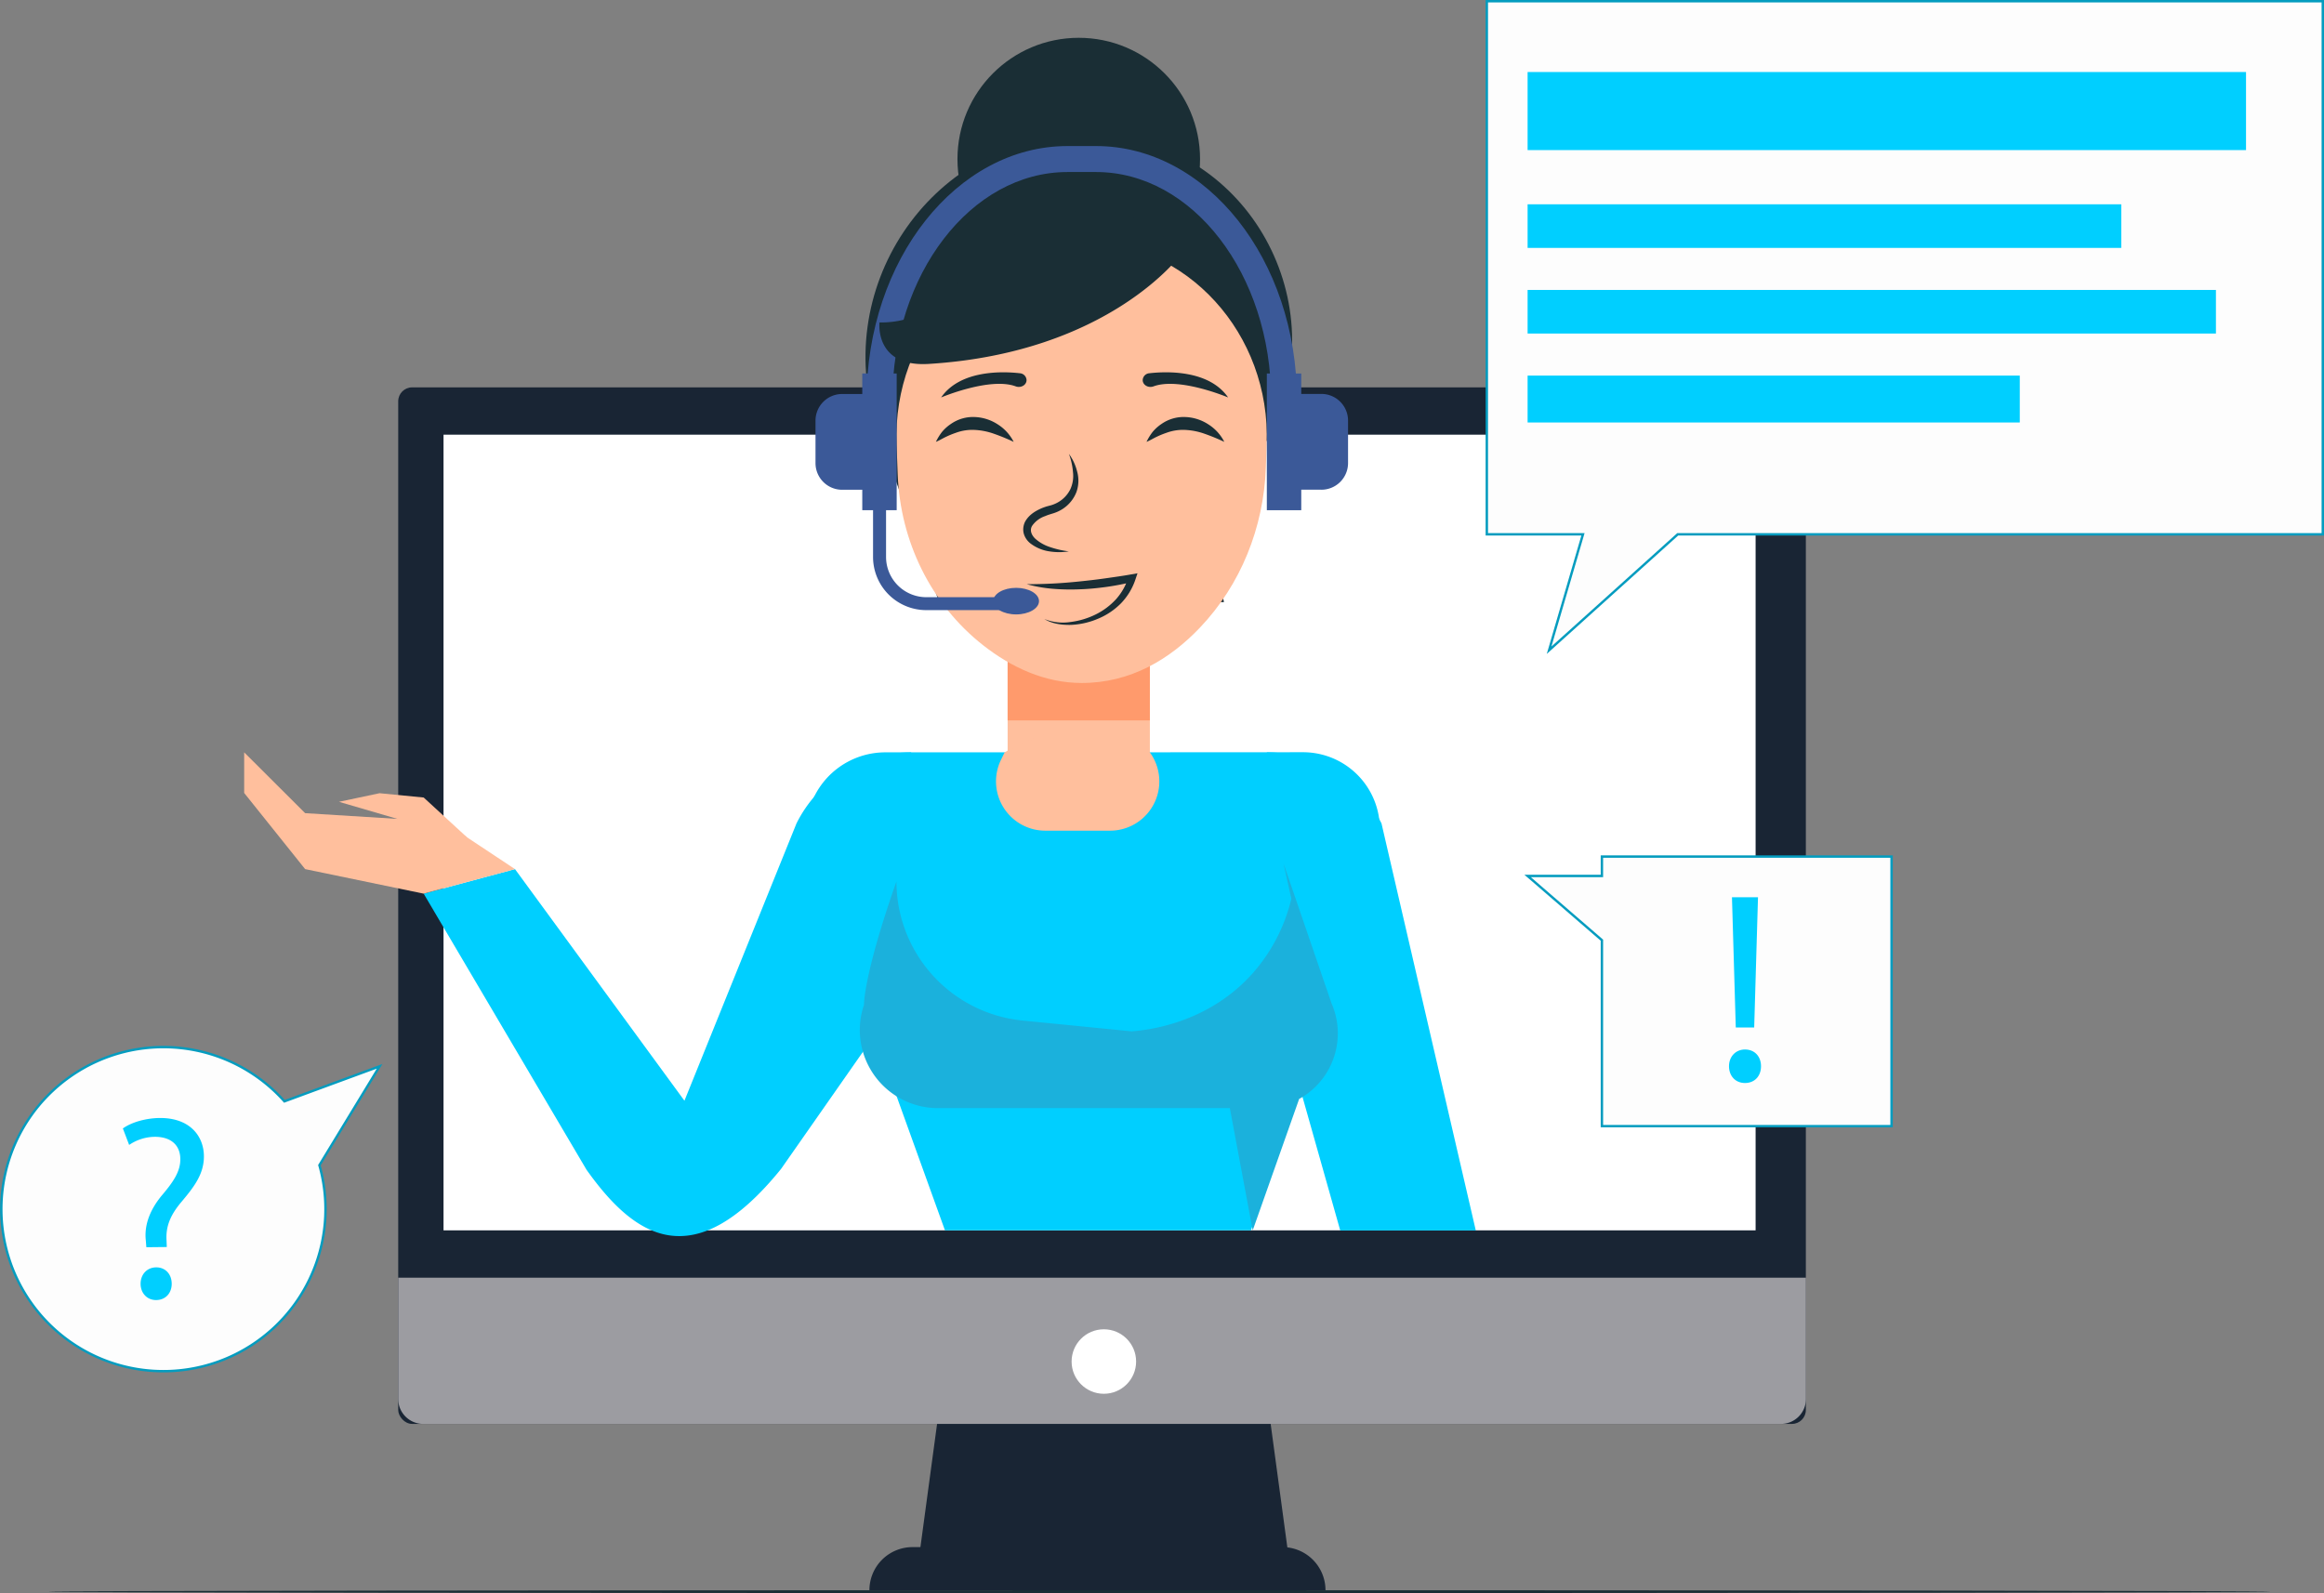 <svg xmlns="http://www.w3.org/2000/svg" viewBox="0 0 970.46 665.38"><rect x="0" y="0" width="970.46" height="665.38" fill="#808080" stroke="none"/><defs><style>.cls-1{fill:#1a2e35;}.cls-2{fill:#192534;}.cls-3{fill:#9c9ca1;}.cls-4{fill:#fff;}.cls-5{fill:none;stroke:#fff;stroke-width:2px;}.cls-5,.cls-6{stroke-miterlimit:10;}.cls-6{fill:#fdfdfd;stroke:#049cbf;}.cls-7{fill:#00cfff;}.cls-8{fill:#ffbf9d;}.cls-9{fill:#ff9a6c;}.cls-10{fill:#3b5998;}.cls-11{fill:#1bb1dc;}</style></defs><title>support_2</title><g id="Layer_2" data-name="Layer 2"><g id="fa5e9963-be56-4fcb-a961-77b5aada95f1"><path class="cls-1" d="M948.23,664.78c0,.33-207.79.6-464.06.6s-464.1-.27-464.1-.6,207.75-.6,464.1-.6S948.23,664.45,948.23,664.78Z"/><polygon class="cls-2" points="539.1 657.59 382.81 657.59 391.79 591.13 530.12 591.13 539.1 657.59"/><rect class="cls-2" x="166.29" y="161.79" width="587.8" height="432.93" rx="5.8" ry="5.8"/><path class="cls-3" d="M166.29,533.64V584.3a10.42,10.42,0,0,0,10.42,10.42h567a10.42,10.42,0,0,0,10.42-10.42V533.64Z"/><rect class="cls-4" x="185.21" y="181.55" width="547.9" height="332.33"/><circle class="cls-4" cx="460.95" cy="568.67" r="13.47"/><path class="cls-2" d="M553.47,664.18H363.05a18,18,0,0,1,18-18H535.5a18,18,0,0,1,18,18Z"/><circle class="cls-5" cx="460.95" cy="172.28" r="4.19"/><polygon class="cls-6" points="668.93 357.77 668.93 365.86 637.9 365.86 668.93 392.68 668.93 470.35 789.88 470.35 789.88 357.77 668.93 357.77"/><path class="cls-7" d="M722,445.34c0-4.08,2.83-7,6.68-7,4.08,0,6.69,2.95,6.69,7s-2.61,7-6.69,7S722,449.31,722,445.34Zm2.83-16.2-1.59-54.38h10.87l-1.59,54.38Z"/><rect class="cls-8" x="420.77" y="254.83" width="59.39" height="67.93"/><rect class="cls-9" x="420.77" y="254.83" width="59.39" height="46.06"/><circle class="cls-1" cx="450.47" cy="66.44" r="50.65"/><path class="cls-1" d="M511.09,251.48c-76.07,2.33-42.95-2.53-119-.19l-25.2-70.66c-21-59,20.82-122.54,83.42-124.55q1.61-.05,3.23-.05h0q3.19,0,6.33.2c61.57,3.88,98.08,70.54,70.22,125.58C518.33,205,507.05,233.5,511.09,251.48Z"/><path class="cls-8" d="M451.67,285.26h0c-15.38,0-29.4-6.55-41.11-15.74-21.91-17.2-34.65-43.55-35.7-71.38l-.47-12.53c-1.74-46.27,33.36-84.78,77.28-84.78h0c43.91,0,79,38.51,77.28,84.78l-.37,9.92c-.93,24.77-10.42,48.65-27.51,66.61C488.52,275.33,472.17,285.26,451.67,285.26Z"/><path class="cls-1" d="M393,166s20.37-8.61,31.14-4.63c2.15.8,4.53-.54,4.53-2.62h0a3,3,0,0,0-2.82-2.86C418.94,155.1,401.05,154.38,393,166Z"/><path class="cls-1" d="M512.84,166s-20.37-8.61-31.14-4.63c-2.15.8-4.53-.54-4.53-2.62h0a3,3,0,0,1,2.82-2.86C486.92,155.1,504.8,154.38,512.84,166Z"/><rect class="cls-10" x="529.01" y="156" width="14.37" height="57.1"/><path class="cls-10" d="M550.68,164.56h12.23a0,0,0,0,1,0,0v40a0,0,0,0,1,0,0H550.68a11.13,11.13,0,0,1-11.13-11.13V175.68a11.13,11.13,0,0,1,11.13-11.13Z" transform="translate(1102.47 369.09) rotate(180)"/><rect class="cls-10" x="360.08" y="156" width="14.37" height="57.1" transform="translate(734.52 369.09) rotate(180)"/><path class="cls-10" d="M351.67,164.56H363.9a0,0,0,0,1,0,0v40a0,0,0,0,1,0,0H351.67a11.13,11.13,0,0,1-11.13-11.13V175.68A11.13,11.13,0,0,1,351.67,164.56Z"/><path class="cls-10" d="M541.59,181.48H530.81V167c0-52.46-32.81-95.15-73.14-95.15H445.79c-40.33,0-73.14,42.68-73.14,95.15H361.87C361.87,108.57,399.52,61,445.79,61h11.87c46.27,0,83.92,47.52,83.92,105.93Z"/><path class="cls-10" d="M428.88,254.83H386.76a22.22,22.22,0,0,1-22.19-22.19V211.18H370v21.45a16.82,16.82,0,0,0,16.8,16.8h42.12Z"/><path class="cls-1" d="M446.33,230.29a25.67,25.67,0,0,1-8.14,0,17.07,17.07,0,0,1-7.84-3.27,8.09,8.09,0,0,1-2.77-3.9,6.83,6.83,0,0,1-.27-2.6A7.65,7.65,0,0,1,428,218c1.63-3,4.35-4.58,7-5.74.67-.27,1.35-.51,2-.72L439,211a13.67,13.67,0,0,0,3.2-1.44,12.76,12.76,0,0,0,4.72-5.15,13.29,13.29,0,0,0,1.14-7.17,28.25,28.25,0,0,0-1.7-7.67,21,21,0,0,1,3.44,7.4,14.17,14.17,0,0,1-.3,8.54A14.72,14.72,0,0,1,444,212.4a15.61,15.61,0,0,1-4,1.94l-1.9.59c-.59.19-1.16.42-1.72.65a10.85,10.85,0,0,0-5.35,4c-1.07,1.68-.49,3.65,1.16,5.31a17.19,17.19,0,0,0,6.42,3.65A38.29,38.29,0,0,0,446.33,230.29Z"/><path class="cls-7" d="M380.49,314.23h0a53.47,53.47,0,0,0-47.89,29.69L285.81,459.74,215.05,363l-38.13,10.25,68,115.32c19.92,28,44.45,45.08,81.23-.34L378,414.06Z"/><path class="cls-7" d="M529,314.23h0a53.47,53.47,0,0,1,47.89,29.69l39.37,170h-56.6l-28.21-99.82Z"/><path class="cls-7" d="M447.48,314.23H369.71a33.11,33.11,0,0,0-30.54,45.91L394.6,513.88H522.39l51.63-156a32.08,32.08,0,0,0-29.9-43.7Z"/><path class="cls-7" d="M543.38,368.13,555,402.24a32.63,32.63,0,0,1-30.89,43.13H388.4a31.3,31.3,0,0,1-28.67-43.84l14.61-33.4Z"/><path class="cls-8" d="M480.16,314.23h0a20.59,20.59,0,0,1-16.63,32.72h-27A20.59,20.59,0,0,1,418,317.34l1.52-3.11S462.14,289.53,480.16,314.23Z"/><polygon class="cls-8" points="195 349.71 176.92 333.1 158.5 331.3 141.55 334.89 165.96 342.03 176.92 357.77 195 349.71"/><polygon class="cls-8" points="215.05 363 185.21 343.22 127.42 339.63 101.96 314.23 101.96 331.19 127.42 363 176.92 373.25 215.05 363"/><path class="cls-1" d="M511.24,184.55a85.25,85.25,0,0,0-8.43-3.45,27.92,27.92,0,0,0-8-1.54,19.9,19.9,0,0,0-7.83,1.25,35.53,35.53,0,0,0-4,1.64c-1.37.63-2.64,1.47-4.21,2.1a22.2,22.2,0,0,1,2.56-4.17,17.51,17.51,0,0,1,3.74-3.34,16.18,16.18,0,0,1,9.93-2.86,18.89,18.89,0,0,1,9.7,3.14A18.47,18.47,0,0,1,511.24,184.55Z"/><path class="cls-1" d="M423.29,184.55a85.29,85.29,0,0,0-8.43-3.45,27.91,27.91,0,0,0-8-1.54,19.9,19.9,0,0,0-7.83,1.25,35.52,35.52,0,0,0-4,1.64c-1.37.63-2.64,1.47-4.21,2.1a22.2,22.2,0,0,1,2.56-4.17,17.51,17.51,0,0,1,3.74-3.34,16.18,16.18,0,0,1,9.93-2.86,18.89,18.89,0,0,1,9.7,3.14A18.47,18.47,0,0,1,423.29,184.55Z"/><path class="cls-1" d="M436.11,258.55A20.77,20.77,0,0,0,447,259.79a32.69,32.69,0,0,0,10.49-3.13,28.79,28.79,0,0,0,8.6-6.45,24.85,24.85,0,0,0,5.15-9.21l1.84,2a108.23,108.23,0,0,1-11,2.13c-3.68.5-7.39.89-11.11,1a89.42,89.42,0,0,1-11.17-.2,59,59,0,0,1-11-1.93c3.72,0,7.37-.1,11-.28s7.28-.49,10.9-.86,7.24-.78,10.85-1.3,7.23-1,10.78-1.65l2.67-.46-.83,2.47A26.39,26.39,0,0,1,468.09,252a29.14,29.14,0,0,1-9.71,6.48A32.12,32.12,0,0,1,447.13,261C443.33,261.07,439.35,260.55,436.11,258.55Z"/><ellipse class="cls-10" cx="424.32" cy="251.07" rx="9.55" ry="5.55"/><path class="cls-11" d="M556,419l-20-58.31,3.24,14.7A72.39,72.39,0,0,1,523,406.62c-18.87,21.11-44.27,23.68-50.48,24.14L427,426.25a58.41,58.41,0,0,1-52.66-58.12h0c-13.87,39.52-13.56,51.57-13.56,51.57a32.63,32.63,0,0,0,30.89,43.13H513.56l9.55,51.06L542.5,459A31.32,31.32,0,0,0,556,419Z"/><path class="cls-1" d="M493.26,106.14S463.45,147.33,387.8,152c-22.72,1.4-20.54-17.32-20.54-17.32a40.06,40.06,0,0,0,7.25-.54c18.47-3.08,24.63-17.69,40.21-29.87,3.54-2.77,26.29-20.56,50.51-15.71C479.09,91.34,488.49,100.56,493.26,106.14Z"/><polygon class="cls-6" points="969.96 0.5 620.87 0.5 620.87 223.17 661.02 223.17 646.88 271.57 700.59 223.17 969.96 223.17 969.96 0.5"/><rect class="cls-7" x="637.9" y="30.08" width="300" height="32.61"/><rect class="cls-7" x="637.9" y="85.33" width="247.9" height="18.21"/><rect class="cls-7" x="637.9" y="121.1" width="287.43" height="18.21"/><rect class="cls-7" x="637.9" y="156.88" width="205.52" height="19.58"/><path class="cls-6" d="M158.51,445.37,118.77,460a67.68,67.68,0,1,0,14.61,26.67Z"/><path class="cls-7" d="M61.11,520.93l-.22-2.84c-.66-5.9,1.31-12.34,6.77-18.89,4.91-5.79,7.64-10,7.64-15,0-5.57-3.49-9.28-10.37-9.39a19.39,19.39,0,0,0-11,3.39l-2.62-6.88c3.6-2.62,9.83-4.37,15.61-4.37,12.56,0,18.23,7.75,18.23,16.05,0,7.42-4.15,12.77-9.39,19-4.8,5.68-6.55,10.48-6.22,16l.11,2.84Zm-2.4,15.29c0-4,2.73-6.88,6.55-6.88s6.44,2.84,6.44,6.88c0,3.82-2.51,6.77-6.55,6.77C61.33,543,58.71,540,58.71,536.22Z"/></g></g></svg>